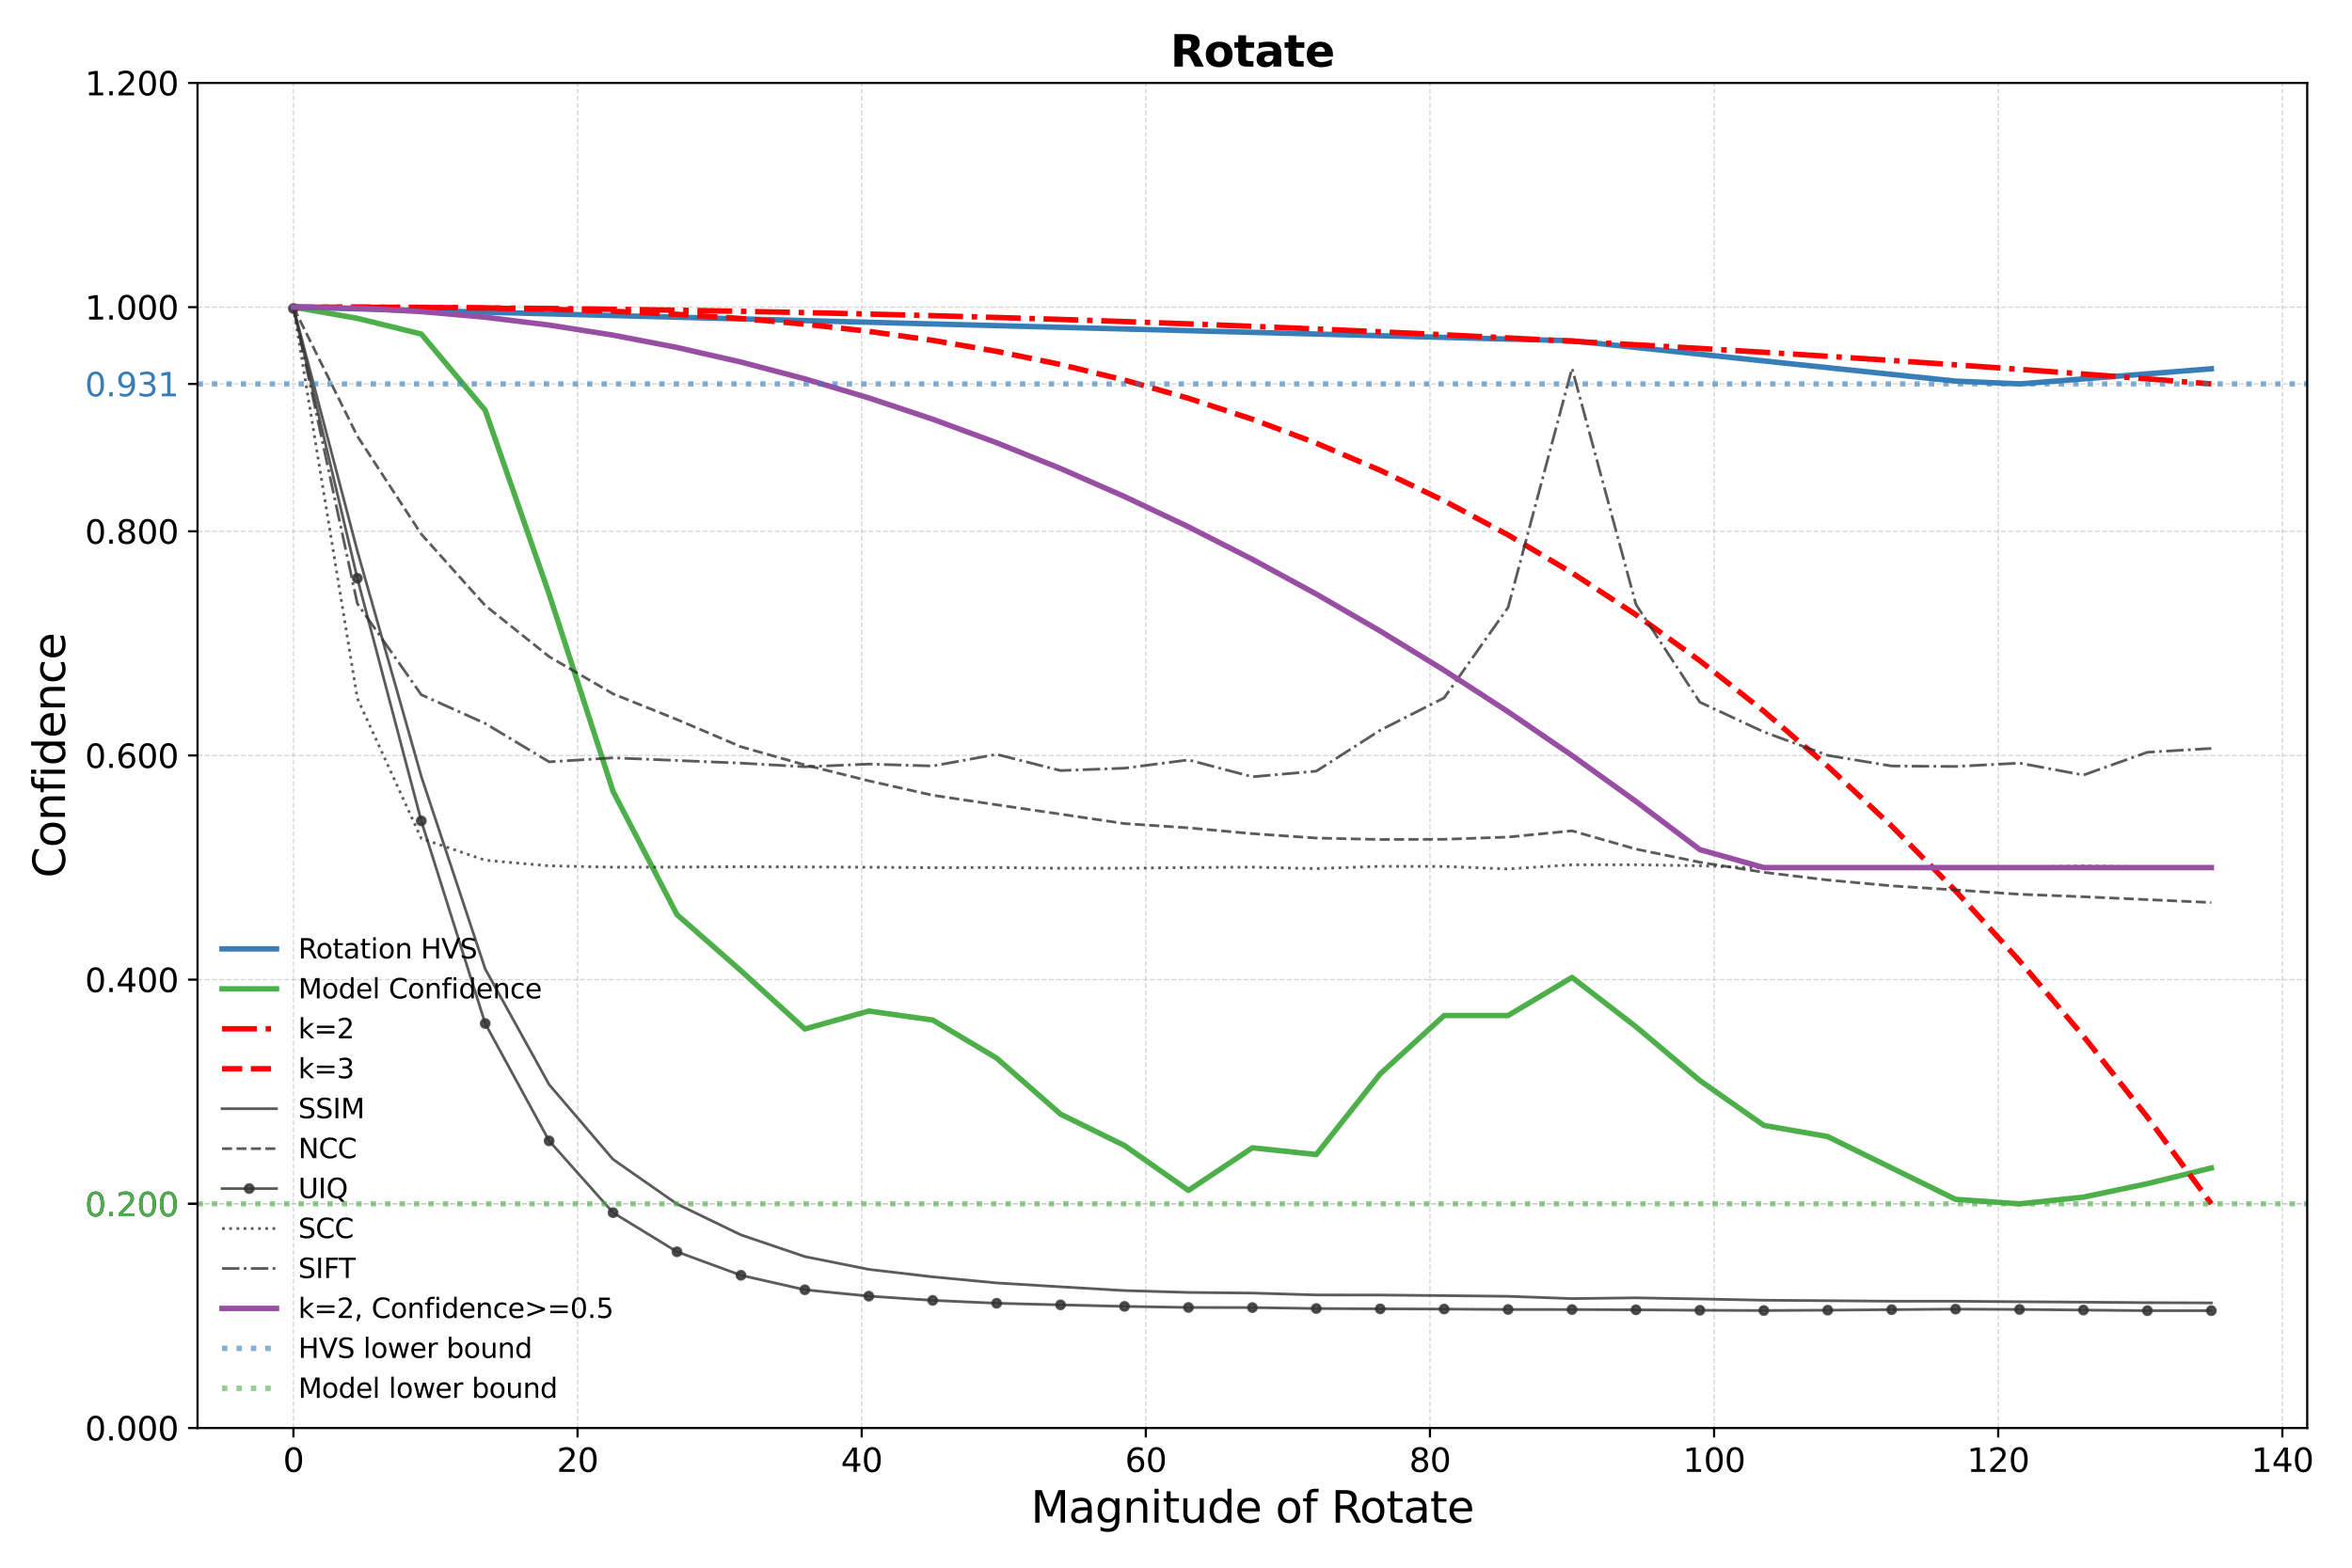 <?xml version="1.0" encoding="utf-8" standalone="no"?>
<!DOCTYPE svg PUBLIC "-//W3C//DTD SVG 1.1//EN"
  "http://www.w3.org/Graphics/SVG/1.1/DTD/svg11.dtd">
<svg height="576pt" version="1.1" viewBox="0 0 864 576" width="864pt" xmlns="http://www.w3.org/2000/svg" xmlns:xlink="http://www.w3.org/1999/xlink">
 <defs>
  <style type="text/css">*{stroke-linecap:butt;stroke-linejoin:round;}</style>
 </defs>
 <g id="figure_1">
  <g id="patch_1">
   <path d="M 0 576 
L 864 576 
L 864 0 
L 0 0 
z
" style="fill:#ffffff;"/>
  </g>
  <g id="axes_1">
   <g id="patch_2">
    <path d="M 72.56 524.68 
L 847.546 524.68 
L 847.546 30.48 
L 72.56 30.48 
z
" style="fill:#ffffff;"/>
   </g>
   <g id="matplotlib.axis_1">
    <g id="xtick_1">
     <g id="line2d_1">
      <path clip-path="url(#p340727a9ed)" d="M 107.787 524.68 
L 107.787 30.48 
" style="fill:none;stroke:#b0b0b0;stroke-dasharray:1.85,0.8;stroke-dashoffset:0;stroke-opacity:0.5;stroke-width:0.5;"/>
     </g>
     <g id="line2d_2">
      <defs>
       <path d="M 0 0 
L 0 3.5 
" id="mfec227e5ad" style="stroke:#000000;stroke-width:0.8;"/>
      </defs>
      <g>
       <use style="stroke:#000000;stroke-width:0.8;" x="107.787" xlink:href="#mfec227e5ad" y="524.68"/>
      </g>
     </g>
     <g id="text_1">
      <!-- 0 -->
      <g transform="translate(103.969 540.798)scale(0.12 -0.12)">
       <defs>
        <path d="M 2034 4250 
Q 1547 4250 1301 3770 
Q 1056 3291 1056 2328 
Q 1056 1369 1301 889 
Q 1547 409 2034 409 
Q 2525 409 2770 889 
Q 3016 1369 3016 2328 
Q 3016 3291 2770 3770 
Q 2525 4250 2034 4250 
z
M 2034 4750 
Q 2819 4750 3233 4129 
Q 3647 3509 3647 2328 
Q 3647 1150 3233 529 
Q 2819 -91 2034 -91 
Q 1250 -91 836 529 
Q 422 1150 422 2328 
Q 422 3509 836 4129 
Q 1250 4750 2034 4750 
z
" id="DejaVuSans-30" transform="scale(0.016)"/>
       </defs>
       <use xlink:href="#DejaVuSans-30"/>
      </g>
     </g>
    </g>
    <g id="xtick_2">
     <g id="line2d_3">
      <path clip-path="url(#p340727a9ed)" d="M 212.162 524.68 
L 212.162 30.48 
" style="fill:none;stroke:#b0b0b0;stroke-dasharray:1.85,0.8;stroke-dashoffset:0;stroke-opacity:0.5;stroke-width:0.5;"/>
     </g>
     <g id="line2d_4">
      <g>
       <use style="stroke:#000000;stroke-width:0.8;" x="212.162" xlink:href="#mfec227e5ad" y="524.68"/>
      </g>
     </g>
     <g id="text_2">
      <!-- 20 -->
      <g transform="translate(204.527 540.798)scale(0.12 -0.12)">
       <defs>
        <path d="M 1228 531 
L 3431 531 
L 3431 0 
L 469 0 
L 469 531 
Q 828 903 1448 1529 
Q 2069 2156 2228 2338 
Q 2531 2678 2651 2914 
Q 2772 3150 2772 3378 
Q 2772 3750 2511 3984 
Q 2250 4219 1831 4219 
Q 1534 4219 1204 4116 
Q 875 4013 500 3803 
L 500 4441 
Q 881 4594 1212 4672 
Q 1544 4750 1819 4750 
Q 2544 4750 2975 4387 
Q 3406 4025 3406 3419 
Q 3406 3131 3298 2873 
Q 3191 2616 2906 2266 
Q 2828 2175 2409 1742 
Q 1991 1309 1228 531 
z
" id="DejaVuSans-32" transform="scale(0.016)"/>
       </defs>
       <use xlink:href="#DejaVuSans-32"/>
       <use x="63.623" xlink:href="#DejaVuSans-30"/>
      </g>
     </g>
    </g>
    <g id="xtick_3">
     <g id="line2d_5">
      <path clip-path="url(#p340727a9ed)" d="M 316.537 524.68 
L 316.537 30.48 
" style="fill:none;stroke:#b0b0b0;stroke-dasharray:1.85,0.8;stroke-dashoffset:0;stroke-opacity:0.5;stroke-width:0.5;"/>
     </g>
     <g id="line2d_6">
      <g>
       <use style="stroke:#000000;stroke-width:0.8;" x="316.537" xlink:href="#mfec227e5ad" y="524.68"/>
      </g>
     </g>
     <g id="text_3">
      <!-- 40 -->
      <g transform="translate(308.902 540.798)scale(0.12 -0.12)">
       <defs>
        <path d="M 2419 4116 
L 825 1625 
L 2419 1625 
L 2419 4116 
z
M 2253 4666 
L 3047 4666 
L 3047 1625 
L 3713 1625 
L 3713 1100 
L 3047 1100 
L 3047 0 
L 2419 0 
L 2419 1100 
L 313 1100 
L 313 1709 
L 2253 4666 
z
" id="DejaVuSans-34" transform="scale(0.016)"/>
       </defs>
       <use xlink:href="#DejaVuSans-34"/>
       <use x="63.623" xlink:href="#DejaVuSans-30"/>
      </g>
     </g>
    </g>
    <g id="xtick_4">
     <g id="line2d_7">
      <path clip-path="url(#p340727a9ed)" d="M 420.912 524.68 
L 420.912 30.48 
" style="fill:none;stroke:#b0b0b0;stroke-dasharray:1.85,0.8;stroke-dashoffset:0;stroke-opacity:0.5;stroke-width:0.5;"/>
     </g>
     <g id="line2d_8">
      <g>
       <use style="stroke:#000000;stroke-width:0.8;" x="420.912" xlink:href="#mfec227e5ad" y="524.68"/>
      </g>
     </g>
     <g id="text_4">
      <!-- 60 -->
      <g transform="translate(413.277 540.798)scale(0.12 -0.12)">
       <defs>
        <path d="M 2113 2584 
Q 1688 2584 1439 2293 
Q 1191 2003 1191 1497 
Q 1191 994 1439 701 
Q 1688 409 2113 409 
Q 2538 409 2786 701 
Q 3034 994 3034 1497 
Q 3034 2003 2786 2293 
Q 2538 2584 2113 2584 
z
M 3366 4563 
L 3366 3988 
Q 3128 4100 2886 4159 
Q 2644 4219 2406 4219 
Q 1781 4219 1451 3797 
Q 1122 3375 1075 2522 
Q 1259 2794 1537 2939 
Q 1816 3084 2150 3084 
Q 2853 3084 3261 2657 
Q 3669 2231 3669 1497 
Q 3669 778 3244 343 
Q 2819 -91 2113 -91 
Q 1303 -91 875 529 
Q 447 1150 447 2328 
Q 447 3434 972 4092 
Q 1497 4750 2381 4750 
Q 2619 4750 2861 4703 
Q 3103 4656 3366 4563 
z
" id="DejaVuSans-36" transform="scale(0.016)"/>
       </defs>
       <use xlink:href="#DejaVuSans-36"/>
       <use x="63.623" xlink:href="#DejaVuSans-30"/>
      </g>
     </g>
    </g>
    <g id="xtick_5">
     <g id="line2d_9">
      <path clip-path="url(#p340727a9ed)" d="M 525.287 524.68 
L 525.287 30.48 
" style="fill:none;stroke:#b0b0b0;stroke-dasharray:1.85,0.8;stroke-dashoffset:0;stroke-opacity:0.5;stroke-width:0.5;"/>
     </g>
     <g id="line2d_10">
      <g>
       <use style="stroke:#000000;stroke-width:0.8;" x="525.287" xlink:href="#mfec227e5ad" y="524.68"/>
      </g>
     </g>
     <g id="text_5">
      <!-- 80 -->
      <g transform="translate(517.652 540.798)scale(0.12 -0.12)">
       <defs>
        <path d="M 2034 2216 
Q 1584 2216 1326 1975 
Q 1069 1734 1069 1313 
Q 1069 891 1326 650 
Q 1584 409 2034 409 
Q 2484 409 2743 651 
Q 3003 894 3003 1313 
Q 3003 1734 2745 1975 
Q 2488 2216 2034 2216 
z
M 1403 2484 
Q 997 2584 770 2862 
Q 544 3141 544 3541 
Q 544 4100 942 4425 
Q 1341 4750 2034 4750 
Q 2731 4750 3128 4425 
Q 3525 4100 3525 3541 
Q 3525 3141 3298 2862 
Q 3072 2584 2669 2484 
Q 3125 2378 3379 2068 
Q 3634 1759 3634 1313 
Q 3634 634 3220 271 
Q 2806 -91 2034 -91 
Q 1263 -91 848 271 
Q 434 634 434 1313 
Q 434 1759 690 2068 
Q 947 2378 1403 2484 
z
M 1172 3481 
Q 1172 3119 1398 2916 
Q 1625 2713 2034 2713 
Q 2441 2713 2670 2916 
Q 2900 3119 2900 3481 
Q 2900 3844 2670 4047 
Q 2441 4250 2034 4250 
Q 1625 4250 1398 4047 
Q 1172 3844 1172 3481 
z
" id="DejaVuSans-38" transform="scale(0.016)"/>
       </defs>
       <use xlink:href="#DejaVuSans-38"/>
       <use x="63.623" xlink:href="#DejaVuSans-30"/>
      </g>
     </g>
    </g>
    <g id="xtick_6">
     <g id="line2d_11">
      <path clip-path="url(#p340727a9ed)" d="M 629.663 524.68 
L 629.663 30.48 
" style="fill:none;stroke:#b0b0b0;stroke-dasharray:1.85,0.8;stroke-dashoffset:0;stroke-opacity:0.5;stroke-width:0.5;"/>
     </g>
     <g id="line2d_12">
      <g>
       <use style="stroke:#000000;stroke-width:0.8;" x="629.663" xlink:href="#mfec227e5ad" y="524.68"/>
      </g>
     </g>
     <g id="text_6">
      <!-- 100 -->
      <g transform="translate(618.21 540.798)scale(0.12 -0.12)">
       <defs>
        <path d="M 794 531 
L 1825 531 
L 1825 4091 
L 703 3866 
L 703 4441 
L 1819 4666 
L 2450 4666 
L 2450 531 
L 3481 531 
L 3481 0 
L 794 0 
L 794 531 
z
" id="DejaVuSans-31" transform="scale(0.016)"/>
       </defs>
       <use xlink:href="#DejaVuSans-31"/>
       <use x="63.623" xlink:href="#DejaVuSans-30"/>
       <use x="127.246" xlink:href="#DejaVuSans-30"/>
      </g>
     </g>
    </g>
    <g id="xtick_7">
     <g id="line2d_13">
      <path clip-path="url(#p340727a9ed)" d="M 734.038 524.68 
L 734.038 30.48 
" style="fill:none;stroke:#b0b0b0;stroke-dasharray:1.85,0.8;stroke-dashoffset:0;stroke-opacity:0.5;stroke-width:0.5;"/>
     </g>
     <g id="line2d_14">
      <g>
       <use style="stroke:#000000;stroke-width:0.8;" x="734.038" xlink:href="#mfec227e5ad" y="524.68"/>
      </g>
     </g>
     <g id="text_7">
      <!-- 120 -->
      <g transform="translate(722.585 540.798)scale(0.12 -0.12)">
       <use xlink:href="#DejaVuSans-31"/>
       <use x="63.623" xlink:href="#DejaVuSans-32"/>
       <use x="127.246" xlink:href="#DejaVuSans-30"/>
      </g>
     </g>
    </g>
    <g id="xtick_8">
     <g id="line2d_15">
      <path clip-path="url(#p340727a9ed)" d="M 838.413 524.68 
L 838.413 30.48 
" style="fill:none;stroke:#b0b0b0;stroke-dasharray:1.85,0.8;stroke-dashoffset:0;stroke-opacity:0.5;stroke-width:0.5;"/>
     </g>
     <g id="line2d_16">
      <g>
       <use style="stroke:#000000;stroke-width:0.8;" x="838.413" xlink:href="#mfec227e5ad" y="524.68"/>
      </g>
     </g>
     <g id="text_8">
      <!-- 140 -->
      <g transform="translate(826.961 540.798)scale(0.12 -0.12)">
       <use xlink:href="#DejaVuSans-31"/>
       <use x="63.623" xlink:href="#DejaVuSans-34"/>
       <use x="127.246" xlink:href="#DejaVuSans-30"/>
      </g>
     </g>
    </g>
    <g id="text_9">
     <!-- Magnitude of Rotate -->
     <g transform="translate(378.682 559.451)scale(0.16 -0.16)">
      <defs>
       <path d="M 628 4666 
L 1569 4666 
L 2759 1491 
L 3956 4666 
L 4897 4666 
L 4897 0 
L 4281 0 
L 4281 4097 
L 3078 897 
L 2444 897 
L 1241 4097 
L 1241 0 
L 628 0 
L 628 4666 
z
" id="DejaVuSans-4d" transform="scale(0.016)"/>
       <path d="M 2194 1759 
Q 1497 1759 1228 1600 
Q 959 1441 959 1056 
Q 959 750 1161 570 
Q 1363 391 1709 391 
Q 2188 391 2477 730 
Q 2766 1069 2766 1631 
L 2766 1759 
L 2194 1759 
z
M 3341 1997 
L 3341 0 
L 2766 0 
L 2766 531 
Q 2569 213 2275 61 
Q 1981 -91 1556 -91 
Q 1019 -91 701 211 
Q 384 513 384 1019 
Q 384 1609 779 1909 
Q 1175 2209 1959 2209 
L 2766 2209 
L 2766 2266 
Q 2766 2663 2505 2880 
Q 2244 3097 1772 3097 
Q 1472 3097 1187 3025 
Q 903 2953 641 2809 
L 641 3341 
Q 956 3463 1253 3523 
Q 1550 3584 1831 3584 
Q 2591 3584 2966 3190 
Q 3341 2797 3341 1997 
z
" id="DejaVuSans-61" transform="scale(0.016)"/>
       <path d="M 2906 1791 
Q 2906 2416 2648 2759 
Q 2391 3103 1925 3103 
Q 1463 3103 1205 2759 
Q 947 2416 947 1791 
Q 947 1169 1205 825 
Q 1463 481 1925 481 
Q 2391 481 2648 825 
Q 2906 1169 2906 1791 
z
M 3481 434 
Q 3481 -459 3084 -895 
Q 2688 -1331 1869 -1331 
Q 1566 -1331 1297 -1286 
Q 1028 -1241 775 -1147 
L 775 -588 
Q 1028 -725 1275 -790 
Q 1522 -856 1778 -856 
Q 2344 -856 2625 -561 
Q 2906 -266 2906 331 
L 2906 616 
Q 2728 306 2450 153 
Q 2172 0 1784 0 
Q 1141 0 747 490 
Q 353 981 353 1791 
Q 353 2603 747 3093 
Q 1141 3584 1784 3584 
Q 2172 3584 2450 3431 
Q 2728 3278 2906 2969 
L 2906 3500 
L 3481 3500 
L 3481 434 
z
" id="DejaVuSans-67" transform="scale(0.016)"/>
       <path d="M 3513 2113 
L 3513 0 
L 2938 0 
L 2938 2094 
Q 2938 2591 2744 2837 
Q 2550 3084 2163 3084 
Q 1697 3084 1428 2787 
Q 1159 2491 1159 1978 
L 1159 0 
L 581 0 
L 581 3500 
L 1159 3500 
L 1159 2956 
Q 1366 3272 1645 3428 
Q 1925 3584 2291 3584 
Q 2894 3584 3203 3211 
Q 3513 2838 3513 2113 
z
" id="DejaVuSans-6e" transform="scale(0.016)"/>
       <path d="M 603 3500 
L 1178 3500 
L 1178 0 
L 603 0 
L 603 3500 
z
M 603 4863 
L 1178 4863 
L 1178 4134 
L 603 4134 
L 603 4863 
z
" id="DejaVuSans-69" transform="scale(0.016)"/>
       <path d="M 1172 4494 
L 1172 3500 
L 2356 3500 
L 2356 3053 
L 1172 3053 
L 1172 1153 
Q 1172 725 1289 603 
Q 1406 481 1766 481 
L 2356 481 
L 2356 0 
L 1766 0 
Q 1100 0 847 248 
Q 594 497 594 1153 
L 594 3053 
L 172 3053 
L 172 3500 
L 594 3500 
L 594 4494 
L 1172 4494 
z
" id="DejaVuSans-74" transform="scale(0.016)"/>
       <path d="M 544 1381 
L 544 3500 
L 1119 3500 
L 1119 1403 
Q 1119 906 1312 657 
Q 1506 409 1894 409 
Q 2359 409 2629 706 
Q 2900 1003 2900 1516 
L 2900 3500 
L 3475 3500 
L 3475 0 
L 2900 0 
L 2900 538 
Q 2691 219 2414 64 
Q 2138 -91 1772 -91 
Q 1169 -91 856 284 
Q 544 659 544 1381 
z
M 1991 3584 
L 1991 3584 
z
" id="DejaVuSans-75" transform="scale(0.016)"/>
       <path d="M 2906 2969 
L 2906 4863 
L 3481 4863 
L 3481 0 
L 2906 0 
L 2906 525 
Q 2725 213 2448 61 
Q 2172 -91 1784 -91 
Q 1150 -91 751 415 
Q 353 922 353 1747 
Q 353 2572 751 3078 
Q 1150 3584 1784 3584 
Q 2172 3584 2448 3432 
Q 2725 3281 2906 2969 
z
M 947 1747 
Q 947 1113 1208 752 
Q 1469 391 1925 391 
Q 2381 391 2643 752 
Q 2906 1113 2906 1747 
Q 2906 2381 2643 2742 
Q 2381 3103 1925 3103 
Q 1469 3103 1208 2742 
Q 947 2381 947 1747 
z
" id="DejaVuSans-64" transform="scale(0.016)"/>
       <path d="M 3597 1894 
L 3597 1613 
L 953 1613 
Q 991 1019 1311 708 
Q 1631 397 2203 397 
Q 2534 397 2845 478 
Q 3156 559 3463 722 
L 3463 178 
Q 3153 47 2828 -22 
Q 2503 -91 2169 -91 
Q 1331 -91 842 396 
Q 353 884 353 1716 
Q 353 2575 817 3079 
Q 1281 3584 2069 3584 
Q 2775 3584 3186 3129 
Q 3597 2675 3597 1894 
z
M 3022 2063 
Q 3016 2534 2758 2815 
Q 2500 3097 2075 3097 
Q 1594 3097 1305 2825 
Q 1016 2553 972 2059 
L 3022 2063 
z
" id="DejaVuSans-65" transform="scale(0.016)"/>
       <path id="DejaVuSans-20" transform="scale(0.016)"/>
       <path d="M 1959 3097 
Q 1497 3097 1228 2736 
Q 959 2375 959 1747 
Q 959 1119 1226 758 
Q 1494 397 1959 397 
Q 2419 397 2687 759 
Q 2956 1122 2956 1747 
Q 2956 2369 2687 2733 
Q 2419 3097 1959 3097 
z
M 1959 3584 
Q 2709 3584 3137 3096 
Q 3566 2609 3566 1747 
Q 3566 888 3137 398 
Q 2709 -91 1959 -91 
Q 1206 -91 779 398 
Q 353 888 353 1747 
Q 353 2609 779 3096 
Q 1206 3584 1959 3584 
z
" id="DejaVuSans-6f" transform="scale(0.016)"/>
       <path d="M 2375 4863 
L 2375 4384 
L 1825 4384 
Q 1516 4384 1395 4259 
Q 1275 4134 1275 3809 
L 1275 3500 
L 2222 3500 
L 2222 3053 
L 1275 3053 
L 1275 0 
L 697 0 
L 697 3053 
L 147 3053 
L 147 3500 
L 697 3500 
L 697 3744 
Q 697 4328 969 4595 
Q 1241 4863 1831 4863 
L 2375 4863 
z
" id="DejaVuSans-66" transform="scale(0.016)"/>
       <path d="M 2841 2188 
Q 3044 2119 3236 1894 
Q 3428 1669 3622 1275 
L 4263 0 
L 3584 0 
L 2988 1197 
Q 2756 1666 2539 1819 
Q 2322 1972 1947 1972 
L 1259 1972 
L 1259 0 
L 628 0 
L 628 4666 
L 2053 4666 
Q 2853 4666 3247 4331 
Q 3641 3997 3641 3322 
Q 3641 2881 3436 2590 
Q 3231 2300 2841 2188 
z
M 1259 4147 
L 1259 2491 
L 2053 2491 
Q 2509 2491 2742 2702 
Q 2975 2913 2975 3322 
Q 2975 3731 2742 3939 
Q 2509 4147 2053 4147 
L 1259 4147 
z
" id="DejaVuSans-52" transform="scale(0.016)"/>
      </defs>
      <use xlink:href="#DejaVuSans-4d"/>
      <use x="86.279" xlink:href="#DejaVuSans-61"/>
      <use x="147.559" xlink:href="#DejaVuSans-67"/>
      <use x="211.035" xlink:href="#DejaVuSans-6e"/>
      <use x="274.414" xlink:href="#DejaVuSans-69"/>
      <use x="302.197" xlink:href="#DejaVuSans-74"/>
      <use x="341.406" xlink:href="#DejaVuSans-75"/>
      <use x="404.785" xlink:href="#DejaVuSans-64"/>
      <use x="468.262" xlink:href="#DejaVuSans-65"/>
      <use x="529.785" xlink:href="#DejaVuSans-20"/>
      <use x="561.572" xlink:href="#DejaVuSans-6f"/>
      <use x="622.754" xlink:href="#DejaVuSans-66"/>
      <use x="657.959" xlink:href="#DejaVuSans-20"/>
      <use x="689.746" xlink:href="#DejaVuSans-52"/>
      <use x="754.729" xlink:href="#DejaVuSans-6f"/>
      <use x="815.91" xlink:href="#DejaVuSans-74"/>
      <use x="855.119" xlink:href="#DejaVuSans-61"/>
      <use x="916.398" xlink:href="#DejaVuSans-74"/>
      <use x="955.607" xlink:href="#DejaVuSans-65"/>
     </g>
    </g>
   </g>
   <g id="matplotlib.axis_2">
    <g id="ytick_1">
     <g id="line2d_17">
      <path clip-path="url(#p340727a9ed)" d="M 72.56 524.68 
L 847.546 524.68 
" style="fill:none;stroke:#b0b0b0;stroke-dasharray:1.85,0.8;stroke-dashoffset:0;stroke-opacity:0.5;stroke-width:0.5;"/>
     </g>
     <g id="line2d_18">
      <defs>
       <path d="M 0 0 
L -3.5 0 
" id="m3f4939a43a" style="stroke:#000000;stroke-width:0.8;"/>
      </defs>
      <g>
       <use style="stroke:#000000;stroke-width:0.8;" x="72.56" xlink:href="#m3f4939a43a" y="524.68"/>
      </g>
     </g>
     <g id="text_10">
      <!-- 0.000 -->
      <g transform="translate(31.206 529.239)scale(0.12 -0.12)">
       <defs>
        <path d="M 684 794 
L 1344 794 
L 1344 0 
L 684 0 
L 684 794 
z
" id="DejaVuSans-2e" transform="scale(0.016)"/>
       </defs>
       <use xlink:href="#DejaVuSans-30"/>
       <use x="63.623" xlink:href="#DejaVuSans-2e"/>
       <use x="95.41" xlink:href="#DejaVuSans-30"/>
       <use x="159.033" xlink:href="#DejaVuSans-30"/>
       <use x="222.656" xlink:href="#DejaVuSans-30"/>
      </g>
     </g>
    </g>
    <g id="ytick_2">
     <g id="line2d_19">
      <path clip-path="url(#p340727a9ed)" d="M 72.56 442.313 
L 847.546 442.313 
" style="fill:none;stroke:#b0b0b0;stroke-dasharray:1.85,0.8;stroke-dashoffset:0;stroke-opacity:0.5;stroke-width:0.5;"/>
     </g>
     <g id="line2d_20">
      <g>
       <use style="stroke:#000000;stroke-width:0.8;" x="72.56" xlink:href="#m3f4939a43a" y="442.313"/>
      </g>
     </g>
     <g id="text_11">
      <!-- 0.200 -->
      <g transform="translate(31.206 446.872)scale(0.12 -0.12)">
       <use xlink:href="#DejaVuSans-30"/>
       <use x="63.623" xlink:href="#DejaVuSans-2e"/>
       <use x="95.41" xlink:href="#DejaVuSans-32"/>
       <use x="159.033" xlink:href="#DejaVuSans-30"/>
       <use x="222.656" xlink:href="#DejaVuSans-30"/>
      </g>
     </g>
    </g>
    <g id="ytick_3">
     <g id="line2d_21">
      <path clip-path="url(#p340727a9ed)" d="M 72.56 359.947 
L 847.546 359.947 
" style="fill:none;stroke:#b0b0b0;stroke-dasharray:1.85,0.8;stroke-dashoffset:0;stroke-opacity:0.5;stroke-width:0.5;"/>
     </g>
     <g id="line2d_22">
      <g>
       <use style="stroke:#000000;stroke-width:0.8;" x="72.56" xlink:href="#m3f4939a43a" y="359.947"/>
      </g>
     </g>
     <g id="text_12">
      <!-- 0.400 -->
      <g transform="translate(31.206 364.506)scale(0.12 -0.12)">
       <use xlink:href="#DejaVuSans-30"/>
       <use x="63.623" xlink:href="#DejaVuSans-2e"/>
       <use x="95.41" xlink:href="#DejaVuSans-34"/>
       <use x="159.033" xlink:href="#DejaVuSans-30"/>
       <use x="222.656" xlink:href="#DejaVuSans-30"/>
      </g>
     </g>
    </g>
    <g id="ytick_4">
     <g id="line2d_23">
      <path clip-path="url(#p340727a9ed)" d="M 72.56 277.58 
L 847.546 277.58 
" style="fill:none;stroke:#b0b0b0;stroke-dasharray:1.85,0.8;stroke-dashoffset:0;stroke-opacity:0.5;stroke-width:0.5;"/>
     </g>
     <g id="line2d_24">
      <g>
       <use style="stroke:#000000;stroke-width:0.8;" x="72.56" xlink:href="#m3f4939a43a" y="277.58"/>
      </g>
     </g>
     <g id="text_13">
      <!-- 0.600 -->
      <g transform="translate(31.206 282.139)scale(0.12 -0.12)">
       <use xlink:href="#DejaVuSans-30"/>
       <use x="63.623" xlink:href="#DejaVuSans-2e"/>
       <use x="95.41" xlink:href="#DejaVuSans-36"/>
       <use x="159.033" xlink:href="#DejaVuSans-30"/>
       <use x="222.656" xlink:href="#DejaVuSans-30"/>
      </g>
     </g>
    </g>
    <g id="ytick_5">
     <g id="line2d_25">
      <path clip-path="url(#p340727a9ed)" d="M 72.56 195.213 
L 847.546 195.213 
" style="fill:none;stroke:#b0b0b0;stroke-dasharray:1.85,0.8;stroke-dashoffset:0;stroke-opacity:0.5;stroke-width:0.5;"/>
     </g>
     <g id="line2d_26">
      <g>
       <use style="stroke:#000000;stroke-width:0.8;" x="72.56" xlink:href="#m3f4939a43a" y="195.213"/>
      </g>
     </g>
     <g id="text_14">
      <!-- 0.800 -->
      <g transform="translate(31.206 199.772)scale(0.12 -0.12)">
       <use xlink:href="#DejaVuSans-30"/>
       <use x="63.623" xlink:href="#DejaVuSans-2e"/>
       <use x="95.41" xlink:href="#DejaVuSans-38"/>
       <use x="159.033" xlink:href="#DejaVuSans-30"/>
       <use x="222.656" xlink:href="#DejaVuSans-30"/>
      </g>
     </g>
    </g>
    <g id="ytick_6">
     <g id="line2d_27">
      <path clip-path="url(#p340727a9ed)" d="M 72.56 112.847 
L 847.546 112.847 
" style="fill:none;stroke:#b0b0b0;stroke-dasharray:1.85,0.8;stroke-dashoffset:0;stroke-opacity:0.5;stroke-width:0.5;"/>
     </g>
     <g id="line2d_28">
      <g>
       <use style="stroke:#000000;stroke-width:0.8;" x="72.56" xlink:href="#m3f4939a43a" y="112.847"/>
      </g>
     </g>
     <g id="text_15">
      <!-- 1.000 -->
      <g transform="translate(31.206 117.406)scale(0.12 -0.12)">
       <use xlink:href="#DejaVuSans-31"/>
       <use x="63.623" xlink:href="#DejaVuSans-2e"/>
       <use x="95.41" xlink:href="#DejaVuSans-30"/>
       <use x="159.033" xlink:href="#DejaVuSans-30"/>
       <use x="222.656" xlink:href="#DejaVuSans-30"/>
      </g>
     </g>
    </g>
    <g id="ytick_7">
     <g id="line2d_29">
      <path clip-path="url(#p340727a9ed)" d="M 72.56 30.48 
L 847.546 30.48 
" style="fill:none;stroke:#b0b0b0;stroke-dasharray:1.85,0.8;stroke-dashoffset:0;stroke-opacity:0.5;stroke-width:0.5;"/>
     </g>
     <g id="line2d_30">
      <g>
       <use style="stroke:#000000;stroke-width:0.8;" x="72.56" xlink:href="#m3f4939a43a" y="30.48"/>
      </g>
     </g>
     <g id="text_16">
      <!-- 1.200 -->
      <g transform="translate(31.206 35.039)scale(0.12 -0.12)">
       <use xlink:href="#DejaVuSans-31"/>
       <use x="63.623" xlink:href="#DejaVuSans-2e"/>
       <use x="95.41" xlink:href="#DejaVuSans-32"/>
       <use x="159.033" xlink:href="#DejaVuSans-30"/>
       <use x="222.656" xlink:href="#DejaVuSans-30"/>
      </g>
     </g>
    </g>
    <g id="ytick_8">
     <g id="line2d_31">
      <path clip-path="url(#p340727a9ed)" d="M 72.56 141.057 
L 847.546 141.057 
" style="fill:none;stroke:#b0b0b0;stroke-dasharray:1.85,0.8;stroke-dashoffset:0;stroke-opacity:0.5;stroke-width:0.5;"/>
     </g>
     <g id="line2d_32">
      <g>
       <use style="stroke:#000000;stroke-width:0.8;" x="72.56" xlink:href="#m3f4939a43a" y="141.057"/>
      </g>
     </g>
     <g id="text_17">
      <!-- 0.931 -->
      <g style="fill:#377eb8;" transform="translate(31.206 145.616)scale(0.12 -0.12)">
       <defs>
        <path d="M 703 97 
L 703 672 
Q 941 559 1184 500 
Q 1428 441 1663 441 
Q 2288 441 2617 861 
Q 2947 1281 2994 2138 
Q 2813 1869 2534 1725 
Q 2256 1581 1919 1581 
Q 1219 1581 811 2004 
Q 403 2428 403 3163 
Q 403 3881 828 4315 
Q 1253 4750 1959 4750 
Q 2769 4750 3195 4129 
Q 3622 3509 3622 2328 
Q 3622 1225 3098 567 
Q 2575 -91 1691 -91 
Q 1453 -91 1209 -44 
Q 966 3 703 97 
z
M 1959 2075 
Q 2384 2075 2632 2365 
Q 2881 2656 2881 3163 
Q 2881 3666 2632 3958 
Q 2384 4250 1959 4250 
Q 1534 4250 1286 3958 
Q 1038 3666 1038 3163 
Q 1038 2656 1286 2365 
Q 1534 2075 1959 2075 
z
" id="DejaVuSans-39" transform="scale(0.016)"/>
        <path d="M 2597 2516 
Q 3050 2419 3304 2112 
Q 3559 1806 3559 1356 
Q 3559 666 3084 287 
Q 2609 -91 1734 -91 
Q 1441 -91 1130 -33 
Q 819 25 488 141 
L 488 750 
Q 750 597 1062 519 
Q 1375 441 1716 441 
Q 2309 441 2620 675 
Q 2931 909 2931 1356 
Q 2931 1769 2642 2001 
Q 2353 2234 1838 2234 
L 1294 2234 
L 1294 2753 
L 1863 2753 
Q 2328 2753 2575 2939 
Q 2822 3125 2822 3475 
Q 2822 3834 2567 4026 
Q 2313 4219 1838 4219 
Q 1578 4219 1281 4162 
Q 984 4106 628 3988 
L 628 4550 
Q 988 4650 1302 4700 
Q 1616 4750 1894 4750 
Q 2613 4750 3031 4423 
Q 3450 4097 3450 3541 
Q 3450 3153 3228 2886 
Q 3006 2619 2597 2516 
z
" id="DejaVuSans-33" transform="scale(0.016)"/>
       </defs>
       <use xlink:href="#DejaVuSans-30"/>
       <use x="63.623" xlink:href="#DejaVuSans-2e"/>
       <use x="95.41" xlink:href="#DejaVuSans-39"/>
       <use x="159.033" xlink:href="#DejaVuSans-33"/>
       <use x="222.656" xlink:href="#DejaVuSans-31"/>
      </g>
     </g>
    </g>
    <g id="ytick_9">
     <g id="line2d_33">
      <path clip-path="url(#p340727a9ed)" d="M 72.56 442.313 
L 847.546 442.313 
" style="fill:none;stroke:#b0b0b0;stroke-dasharray:1.85,0.8;stroke-dashoffset:0;stroke-opacity:0.5;stroke-width:0.5;"/>
     </g>
     <g id="line2d_34">
      <g>
       <use style="stroke:#000000;stroke-width:0.8;" x="72.56" xlink:href="#m3f4939a43a" y="442.313"/>
      </g>
     </g>
     <g id="text_18">
      <!-- 0.200 -->
      <g style="fill:#4daf4a;" transform="translate(31.206 446.872)scale(0.12 -0.12)">
       <use xlink:href="#DejaVuSans-30"/>
       <use x="63.623" xlink:href="#DejaVuSans-2e"/>
       <use x="95.41" xlink:href="#DejaVuSans-32"/>
       <use x="159.033" xlink:href="#DejaVuSans-30"/>
       <use x="222.656" xlink:href="#DejaVuSans-30"/>
      </g>
     </g>
    </g>
    <g id="text_19">
     <!-- Confidence -->
     <g transform="translate(23.879 322.562)rotate(-90)scale(0.16 -0.16)">
      <defs>
       <path d="M 4122 4306 
L 4122 3641 
Q 3803 3938 3442 4084 
Q 3081 4231 2675 4231 
Q 1875 4231 1450 3742 
Q 1025 3253 1025 2328 
Q 1025 1406 1450 917 
Q 1875 428 2675 428 
Q 3081 428 3442 575 
Q 3803 722 4122 1019 
L 4122 359 
Q 3791 134 3420 21 
Q 3050 -91 2638 -91 
Q 1578 -91 968 557 
Q 359 1206 359 2328 
Q 359 3453 968 4101 
Q 1578 4750 2638 4750 
Q 3056 4750 3426 4639 
Q 3797 4528 4122 4306 
z
" id="DejaVuSans-43" transform="scale(0.016)"/>
       <path d="M 3122 3366 
L 3122 2828 
Q 2878 2963 2633 3030 
Q 2388 3097 2138 3097 
Q 1578 3097 1268 2742 
Q 959 2388 959 1747 
Q 959 1106 1268 751 
Q 1578 397 2138 397 
Q 2388 397 2633 464 
Q 2878 531 3122 666 
L 3122 134 
Q 2881 22 2623 -34 
Q 2366 -91 2075 -91 
Q 1284 -91 818 406 
Q 353 903 353 1747 
Q 353 2603 823 3093 
Q 1294 3584 2113 3584 
Q 2378 3584 2631 3529 
Q 2884 3475 3122 3366 
z
" id="DejaVuSans-63" transform="scale(0.016)"/>
      </defs>
      <use xlink:href="#DejaVuSans-43"/>
      <use x="69.824" xlink:href="#DejaVuSans-6f"/>
      <use x="131.006" xlink:href="#DejaVuSans-6e"/>
      <use x="194.385" xlink:href="#DejaVuSans-66"/>
      <use x="229.59" xlink:href="#DejaVuSans-69"/>
      <use x="257.373" xlink:href="#DejaVuSans-64"/>
      <use x="320.85" xlink:href="#DejaVuSans-65"/>
      <use x="382.373" xlink:href="#DejaVuSans-6e"/>
      <use x="445.752" xlink:href="#DejaVuSans-63"/>
      <use x="500.732" xlink:href="#DejaVuSans-65"/>
     </g>
    </g>
   </g>
   <g id="line2d_35">
    <path clip-path="url(#p340727a9ed)" d="M 107.787 112.847 
L 131.271 113.464 
L 154.755 114.082 
L 178.24 114.7 
L 201.724 115.318 
L 225.209 115.935 
L 248.693 116.553 
L 272.178 117.171 
L 295.662 117.789 
L 319.146 118.406 
L 342.631 119.024 
L 366.115 119.642 
L 389.6 120.26 
L 413.084 120.877 
L 436.569 121.495 
L 460.053 122.113 
L 483.537 122.731 
L 507.022 123.348 
L 530.506 123.966 
L 553.991 124.584 
L 577.475 125.202 
L 600.959 127.673 
L 624.444 130.144 
L 647.928 132.615 
L 671.413 135.086 
L 694.897 137.557 
L 718.382 140.028 
L 741.866 141.057 
L 765.35 139.204 
L 788.835 137.351 
L 812.319 135.498 
" style="fill:none;stroke:#377eb8;stroke-linecap:square;stroke-width:2;"/>
   </g>
   <g id="line2d_36">
    <path clip-path="url(#p340727a9ed)" d="M 107.787 112.847 
L 131.271 116.965 
L 154.755 122.731 
L 178.24 150.735 
L 201.724 218.276 
L 225.209 290.759 
L 248.693 336.06 
L 272.178 356.652 
L 295.662 378.067 
L 319.146 371.478 
L 342.631 374.773 
L 366.115 388.775 
L 389.6 409.367 
L 413.084 420.898 
L 436.569 437.371 
L 460.053 421.722 
L 483.537 424.193 
L 507.022 394.541 
L 530.506 373.125 
L 553.991 373.125 
L 577.475 359.123 
L 600.959 377.244 
L 624.444 397.012 
L 647.928 413.485 
L 671.413 417.603 
L 694.897 429.135 
L 718.382 440.666 
L 741.866 442.313 
L 765.35 439.842 
L 788.835 434.9 
L 812.319 429.135 
" style="fill:none;stroke:#4daf4a;stroke-linecap:square;stroke-width:2;"/>
   </g>
   <g id="line2d_37">
    <path clip-path="url(#p340727a9ed)" d="M 107.787 112.847 
L 131.271 112.878 
L 154.755 112.972 
L 178.24 113.129 
L 201.724 113.348 
L 225.209 113.63 
L 248.693 113.975 
L 272.178 114.383 
L 295.662 114.853 
L 319.146 115.386 
L 342.631 115.981 
L 366.115 116.639 
L 389.6 117.36 
L 413.084 118.144 
L 436.569 118.99 
L 460.053 119.899 
L 483.537 120.871 
L 507.022 121.905 
L 530.506 123.002 
L 553.991 124.162 
L 577.475 125.385 
L 600.959 126.67 
L 624.444 128.018 
L 647.928 129.428 
L 671.413 130.901 
L 694.897 132.437 
L 718.382 134.036 
L 741.866 135.697 
L 765.35 137.421 
L 788.835 139.208 
L 812.319 141.057 
" style="fill:none;stroke:#ff0000;stroke-dasharray:12.8,3.2,2,3.2;stroke-dashoffset:0;stroke-width:2;"/>
   </g>
   <g id="line2d_38">
    <path clip-path="url(#p340727a9ed)" d="M 107.787 112.847 
L 131.271 112.859 
L 154.755 112.944 
L 178.24 113.176 
L 201.724 113.628 
L 225.209 114.372 
L 248.693 115.482 
L 272.178 117.032 
L 295.662 119.094 
L 319.146 121.742 
L 342.631 125.049 
L 366.115 129.088 
L 389.6 133.933 
L 413.084 139.655 
L 436.569 146.33 
L 460.053 154.03 
L 483.537 162.828 
L 507.022 172.797 
L 530.506 184.011 
L 553.991 196.543 
L 577.475 210.466 
L 600.959 225.854 
L 624.444 242.779 
L 647.928 261.314 
L 671.413 281.534 
L 694.897 303.51 
L 718.382 327.317 
L 741.866 353.028 
L 765.35 380.715 
L 788.835 410.453 
L 812.319 442.313 
" style="fill:none;stroke:#ff0000;stroke-dasharray:7.4,3.2;stroke-dashoffset:0;stroke-width:2;"/>
   </g>
   <g id="line2d_39">
    <path clip-path="url(#p340727a9ed)" d="M 107.787 112.847 
L 131.271 202.468 
L 154.755 285.25 
L 178.24 356.018 
L 201.724 398.498 
L 225.209 425.987 
L 248.693 442.382 
L 272.178 453.723 
L 295.662 461.701 
L 319.146 466.402 
L 342.631 469.142 
L 366.115 471.375 
L 389.6 472.804 
L 413.084 474.179 
L 436.569 474.871 
L 460.053 475.1 
L 483.537 475.79 
L 507.022 475.821 
L 530.506 476.039 
L 553.991 476.285 
L 577.475 477.133 
L 600.959 476.849 
L 624.444 477.262 
L 647.928 477.727 
L 671.413 477.906 
L 694.897 478.092 
L 718.382 478.099 
L 741.866 478.288 
L 765.35 478.436 
L 788.835 478.63 
L 812.319 478.714 
" style="fill:none;stroke:#333333;stroke-linecap:square;stroke-opacity:0.8;"/>
   </g>
   <g id="line2d_40">
    <path clip-path="url(#p340727a9ed)" d="M 107.787 112.848 
L 131.271 160.238 
L 154.755 196.252 
L 178.24 222.477 
L 201.724 241.26 
L 225.209 254.936 
L 248.693 264.37 
L 272.178 274.369 
L 295.662 281.046 
L 319.146 286.885 
L 342.631 292.2 
L 366.115 295.688 
L 389.6 299.133 
L 413.084 302.601 
L 436.569 304.168 
L 460.053 306.302 
L 483.537 307.913 
L 507.022 308.445 
L 530.506 308.372 
L 553.991 307.552 
L 577.475 305.264 
L 600.959 311.975 
L 624.444 316.815 
L 647.928 320.504 
L 671.413 323.336 
L 694.897 325.479 
L 718.382 326.985 
L 741.866 328.572 
L 765.35 329.483 
L 788.835 330.536 
L 812.319 331.606 
" style="fill:none;stroke:#333333;stroke-dasharray:3.7,1.6;stroke-dashoffset:0;stroke-opacity:0.8;"/>
   </g>
   <g id="line2d_41">
    <path clip-path="url(#p340727a9ed)" d="M 107.787 113.362 
L 131.271 212.463 
L 154.755 301.615 
L 178.24 376.054 
L 201.724 419.179 
L 225.209 445.558 
L 248.693 459.93 
L 272.178 468.564 
L 295.662 473.888 
L 319.146 476.231 
L 342.631 477.781 
L 366.115 478.842 
L 389.6 479.435 
L 413.084 479.993 
L 436.569 480.389 
L 460.053 480.428 
L 483.537 480.774 
L 507.022 480.897 
L 530.506 480.977 
L 553.991 481.138 
L 577.475 481.152 
L 600.959 481.248 
L 624.444 481.419 
L 647.928 481.514 
L 671.413 481.39 
L 694.897 481.194 
L 718.382 481.001 
L 741.866 481.12 
L 765.35 481.345 
L 788.835 481.567 
L 812.319 481.563 
" style="fill:none;stroke:#333333;stroke-linecap:square;stroke-opacity:0.8;"/>
    <defs>
     <path d="M 0 1.5 
C 0.398 1.5 0.779 1.342 1.061 1.061 
C 1.342 0.779 1.5 0.398 1.5 0 
C 1.5 -0.398 1.342 -0.779 1.061 -1.061 
C 0.779 -1.342 0.398 -1.5 0 -1.5 
C -0.398 -1.5 -0.779 -1.342 -1.061 -1.061 
C -1.342 -0.779 -1.5 -0.398 -1.5 0 
C -1.5 0.398 -1.342 0.779 -1.061 1.061 
C -0.779 1.342 -0.398 1.5 0 1.5 
z
" id="mf50b76166d" style="stroke:#333333;stroke-opacity:0.8;"/>
    </defs>
    <g clip-path="url(#p340727a9ed)">
     <use style="fill:#333333;fill-opacity:0.8;stroke:#333333;stroke-opacity:0.8;" x="107.787" xlink:href="#mf50b76166d" y="113.362"/>
     <use style="fill:#333333;fill-opacity:0.8;stroke:#333333;stroke-opacity:0.8;" x="131.271" xlink:href="#mf50b76166d" y="212.463"/>
     <use style="fill:#333333;fill-opacity:0.8;stroke:#333333;stroke-opacity:0.8;" x="154.755" xlink:href="#mf50b76166d" y="301.615"/>
     <use style="fill:#333333;fill-opacity:0.8;stroke:#333333;stroke-opacity:0.8;" x="178.24" xlink:href="#mf50b76166d" y="376.054"/>
     <use style="fill:#333333;fill-opacity:0.8;stroke:#333333;stroke-opacity:0.8;" x="201.724" xlink:href="#mf50b76166d" y="419.179"/>
     <use style="fill:#333333;fill-opacity:0.8;stroke:#333333;stroke-opacity:0.8;" x="225.209" xlink:href="#mf50b76166d" y="445.558"/>
     <use style="fill:#333333;fill-opacity:0.8;stroke:#333333;stroke-opacity:0.8;" x="248.693" xlink:href="#mf50b76166d" y="459.93"/>
     <use style="fill:#333333;fill-opacity:0.8;stroke:#333333;stroke-opacity:0.8;" x="272.178" xlink:href="#mf50b76166d" y="468.564"/>
     <use style="fill:#333333;fill-opacity:0.8;stroke:#333333;stroke-opacity:0.8;" x="295.662" xlink:href="#mf50b76166d" y="473.888"/>
     <use style="fill:#333333;fill-opacity:0.8;stroke:#333333;stroke-opacity:0.8;" x="319.146" xlink:href="#mf50b76166d" y="476.231"/>
     <use style="fill:#333333;fill-opacity:0.8;stroke:#333333;stroke-opacity:0.8;" x="342.631" xlink:href="#mf50b76166d" y="477.781"/>
     <use style="fill:#333333;fill-opacity:0.8;stroke:#333333;stroke-opacity:0.8;" x="366.115" xlink:href="#mf50b76166d" y="478.842"/>
     <use style="fill:#333333;fill-opacity:0.8;stroke:#333333;stroke-opacity:0.8;" x="389.6" xlink:href="#mf50b76166d" y="479.435"/>
     <use style="fill:#333333;fill-opacity:0.8;stroke:#333333;stroke-opacity:0.8;" x="413.084" xlink:href="#mf50b76166d" y="479.993"/>
     <use style="fill:#333333;fill-opacity:0.8;stroke:#333333;stroke-opacity:0.8;" x="436.569" xlink:href="#mf50b76166d" y="480.389"/>
     <use style="fill:#333333;fill-opacity:0.8;stroke:#333333;stroke-opacity:0.8;" x="460.053" xlink:href="#mf50b76166d" y="480.428"/>
     <use style="fill:#333333;fill-opacity:0.8;stroke:#333333;stroke-opacity:0.8;" x="483.537" xlink:href="#mf50b76166d" y="480.774"/>
     <use style="fill:#333333;fill-opacity:0.8;stroke:#333333;stroke-opacity:0.8;" x="507.022" xlink:href="#mf50b76166d" y="480.897"/>
     <use style="fill:#333333;fill-opacity:0.8;stroke:#333333;stroke-opacity:0.8;" x="530.506" xlink:href="#mf50b76166d" y="480.977"/>
     <use style="fill:#333333;fill-opacity:0.8;stroke:#333333;stroke-opacity:0.8;" x="553.991" xlink:href="#mf50b76166d" y="481.138"/>
     <use style="fill:#333333;fill-opacity:0.8;stroke:#333333;stroke-opacity:0.8;" x="577.475" xlink:href="#mf50b76166d" y="481.152"/>
     <use style="fill:#333333;fill-opacity:0.8;stroke:#333333;stroke-opacity:0.8;" x="600.959" xlink:href="#mf50b76166d" y="481.248"/>
     <use style="fill:#333333;fill-opacity:0.8;stroke:#333333;stroke-opacity:0.8;" x="624.444" xlink:href="#mf50b76166d" y="481.419"/>
     <use style="fill:#333333;fill-opacity:0.8;stroke:#333333;stroke-opacity:0.8;" x="647.928" xlink:href="#mf50b76166d" y="481.514"/>
     <use style="fill:#333333;fill-opacity:0.8;stroke:#333333;stroke-opacity:0.8;" x="671.413" xlink:href="#mf50b76166d" y="481.39"/>
     <use style="fill:#333333;fill-opacity:0.8;stroke:#333333;stroke-opacity:0.8;" x="694.897" xlink:href="#mf50b76166d" y="481.194"/>
     <use style="fill:#333333;fill-opacity:0.8;stroke:#333333;stroke-opacity:0.8;" x="718.382" xlink:href="#mf50b76166d" y="481.001"/>
     <use style="fill:#333333;fill-opacity:0.8;stroke:#333333;stroke-opacity:0.8;" x="741.866" xlink:href="#mf50b76166d" y="481.12"/>
     <use style="fill:#333333;fill-opacity:0.8;stroke:#333333;stroke-opacity:0.8;" x="765.35" xlink:href="#mf50b76166d" y="481.345"/>
     <use style="fill:#333333;fill-opacity:0.8;stroke:#333333;stroke-opacity:0.8;" x="788.835" xlink:href="#mf50b76166d" y="481.567"/>
     <use style="fill:#333333;fill-opacity:0.8;stroke:#333333;stroke-opacity:0.8;" x="812.319" xlink:href="#mf50b76166d" y="481.563"/>
    </g>
   </g>
   <g id="line2d_42">
    <path clip-path="url(#p340727a9ed)" d="M 107.787 112.88 
L 131.271 256.584 
L 154.755 308.07 
L 178.24 316.07 
L 201.724 318.125 
L 225.209 318.622 
L 248.693 318.592 
L 272.178 318.451 
L 295.662 318.542 
L 319.146 318.64 
L 342.631 318.789 
L 366.115 318.73 
L 389.6 319.013 
L 413.084 319.007 
L 436.569 318.753 
L 460.053 318.599 
L 483.537 319.142 
L 507.022 318.305 
L 530.506 318.351 
L 553.991 319.261 
L 577.475 317.744 
L 600.959 317.727 
L 624.444 318.099 
L 647.928 318.945 
L 671.413 318.753 
L 694.897 318.627 
L 718.382 318.897 
L 741.866 318.649 
L 765.35 318.153 
L 788.835 318.534 
L 812.319 318.806 
" style="fill:none;stroke:#333333;stroke-dasharray:1,1.65;stroke-dashoffset:0;stroke-opacity:0.8;"/>
   </g>
   <g id="line2d_43">
    <path clip-path="url(#p340727a9ed)" d="M 107.787 112.847 
L 131.271 221.755 
L 154.755 255.256 
L 178.24 265.806 
L 201.724 279.917 
L 225.209 278.439 
L 248.693 279.415 
L 272.178 280.39 
L 295.662 281.721 
L 319.146 280.74 
L 342.631 281.439 
L 366.115 277.16 
L 389.6 283.12 
L 413.084 282.244 
L 436.569 279.205 
L 460.053 285.407 
L 483.537 283.334 
L 507.022 268.307 
L 530.506 256.402 
L 553.991 223.2 
L 577.475 135.328 
L 600.959 222.086 
L 624.444 258.002 
L 647.928 268.922 
L 671.413 277.536 
L 694.897 281.446 
L 718.382 281.615 
L 741.866 280.378 
L 765.35 284.77 
L 788.835 276.391 
L 812.319 274.992 
" style="fill:none;stroke:#333333;stroke-dasharray:6.4,1.6,1,1.6;stroke-dashoffset:0;stroke-opacity:0.8;"/>
   </g>
   <g id="line2d_44">
    <path clip-path="url(#p340727a9ed)" d="M 107.787 112.847 
L 131.271 113.258 
L 154.755 114.494 
L 178.24 116.553 
L 201.724 119.436 
L 225.209 123.142 
L 248.693 127.673 
L 272.178 133.026 
L 295.662 139.204 
L 319.146 146.205 
L 342.631 154.03 
L 366.115 162.679 
L 389.6 172.151 
L 413.084 182.446 
L 436.569 193.566 
L 460.053 205.509 
L 483.537 218.276 
L 507.022 231.867 
L 530.506 246.281 
L 553.991 261.519 
L 577.475 277.58 
L 600.959 294.465 
L 624.444 312.174 
L 647.928 318.763 
L 671.413 318.763 
L 694.897 318.763 
L 718.382 318.763 
L 741.866 318.763 
L 765.35 318.763 
L 788.835 318.763 
L 812.319 318.763 
" style="fill:none;stroke:#984ea3;stroke-linecap:square;stroke-width:2;"/>
   </g>
   <g id="line2d_45">
    <path clip-path="url(#p340727a9ed)" d="M 72.56 141.057 
L 847.546 141.057 
" style="fill:none;stroke:#377eb8;stroke-dasharray:2,3.3;stroke-dashoffset:0;stroke-opacity:0.6;stroke-width:2;"/>
   </g>
   <g id="line2d_46">
    <path clip-path="url(#p340727a9ed)" d="M 72.56 442.313 
L 847.546 442.313 
" style="fill:none;stroke:#4daf4a;stroke-dasharray:2,3.3;stroke-dashoffset:0;stroke-opacity:0.6;stroke-width:2;"/>
   </g>
   <g id="patch_3">
    <path d="M 72.56 524.68 
L 72.56 30.48 
" style="fill:none;stroke:#000000;stroke-linecap:square;stroke-linejoin:miter;stroke-width:0.8;"/>
   </g>
   <g id="patch_4">
    <path d="M 847.546 524.68 
L 847.546 30.48 
" style="fill:none;stroke:#000000;stroke-linecap:square;stroke-linejoin:miter;stroke-width:0.8;"/>
   </g>
   <g id="patch_5">
    <path d="M 72.56 524.68 
L 847.546 524.68 
" style="fill:none;stroke:#000000;stroke-linecap:square;stroke-linejoin:miter;stroke-width:0.8;"/>
   </g>
   <g id="patch_6">
    <path d="M 72.56 30.48 
L 847.546 30.48 
" style="fill:none;stroke:#000000;stroke-linecap:square;stroke-linejoin:miter;stroke-width:0.8;"/>
   </g>
   <g id="text_20">
    <!-- Rotate -->
    <g transform="translate(429.924 24.48)scale(0.16 -0.16)">
     <defs>
      <path d="M 2297 2597 
Q 2675 2597 2839 2737 
Q 3003 2878 3003 3200 
Q 3003 3519 2839 3656 
Q 2675 3794 2297 3794 
L 1791 3794 
L 1791 2597 
L 2297 2597 
z
M 1791 1766 
L 1791 0 
L 588 0 
L 588 4666 
L 2425 4666 
Q 3347 4666 3776 4356 
Q 4206 4047 4206 3378 
Q 4206 2916 3982 2619 
Q 3759 2322 3309 2181 
Q 3556 2125 3751 1926 
Q 3947 1728 4147 1325 
L 4800 0 
L 3519 0 
L 2950 1159 
Q 2778 1509 2601 1637 
Q 2425 1766 2131 1766 
L 1791 1766 
z
" id="DejaVuSans-Bold-52" transform="scale(0.016)"/>
      <path d="M 2203 2784 
Q 1831 2784 1636 2517 
Q 1441 2250 1441 1747 
Q 1441 1244 1636 976 
Q 1831 709 2203 709 
Q 2569 709 2762 976 
Q 2956 1244 2956 1747 
Q 2956 2250 2762 2517 
Q 2569 2784 2203 2784 
z
M 2203 3584 
Q 3106 3584 3614 3096 
Q 4122 2609 4122 1747 
Q 4122 884 3614 396 
Q 3106 -91 2203 -91 
Q 1297 -91 786 396 
Q 275 884 275 1747 
Q 275 2609 786 3096 
Q 1297 3584 2203 3584 
z
" id="DejaVuSans-Bold-6f" transform="scale(0.016)"/>
      <path d="M 1759 4494 
L 1759 3500 
L 2913 3500 
L 2913 2700 
L 1759 2700 
L 1759 1216 
Q 1759 972 1856 886 
Q 1953 800 2241 800 
L 2816 800 
L 2816 0 
L 1856 0 
Q 1194 0 917 276 
Q 641 553 641 1216 
L 641 2700 
L 84 2700 
L 84 3500 
L 641 3500 
L 641 4494 
L 1759 4494 
z
" id="DejaVuSans-Bold-74" transform="scale(0.016)"/>
      <path d="M 2106 1575 
Q 1756 1575 1579 1456 
Q 1403 1338 1403 1106 
Q 1403 894 1545 773 
Q 1688 653 1941 653 
Q 2256 653 2472 879 
Q 2688 1106 2688 1447 
L 2688 1575 
L 2106 1575 
z
M 3816 1997 
L 3816 0 
L 2688 0 
L 2688 519 
Q 2463 200 2181 54 
Q 1900 -91 1497 -91 
Q 953 -91 614 226 
Q 275 544 275 1050 
Q 275 1666 698 1953 
Q 1122 2241 2028 2241 
L 2688 2241 
L 2688 2328 
Q 2688 2594 2478 2717 
Q 2269 2841 1825 2841 
Q 1466 2841 1156 2769 
Q 847 2697 581 2553 
L 581 3406 
Q 941 3494 1303 3539 
Q 1666 3584 2028 3584 
Q 2975 3584 3395 3211 
Q 3816 2838 3816 1997 
z
" id="DejaVuSans-Bold-61" transform="scale(0.016)"/>
      <path d="M 4031 1759 
L 4031 1441 
L 1416 1441 
Q 1456 1047 1700 850 
Q 1944 653 2381 653 
Q 2734 653 3104 758 
Q 3475 863 3866 1075 
L 3866 213 
Q 3469 63 3072 -14 
Q 2675 -91 2278 -91 
Q 1328 -91 801 392 
Q 275 875 275 1747 
Q 275 2603 792 3093 
Q 1309 3584 2216 3584 
Q 3041 3584 3536 3087 
Q 4031 2591 4031 1759 
z
M 2881 2131 
Q 2881 2450 2695 2645 
Q 2509 2841 2209 2841 
Q 1884 2841 1681 2658 
Q 1478 2475 1428 2131 
L 2881 2131 
z
" id="DejaVuSans-Bold-65" transform="scale(0.016)"/>
     </defs>
     <use xlink:href="#DejaVuSans-Bold-52"/>
     <use x="77.002" xlink:href="#DejaVuSans-Bold-6f"/>
     <use x="145.703" xlink:href="#DejaVuSans-Bold-74"/>
     <use x="193.506" xlink:href="#DejaVuSans-Bold-61"/>
     <use x="260.986" xlink:href="#DejaVuSans-Bold-74"/>
     <use x="308.789" xlink:href="#DejaVuSans-Bold-65"/>
    </g>
   </g>
   <g id="legend_1">
    <g id="line2d_47">
     <path d="M 81.56 348.641 
L 101.56 348.641 
" style="fill:none;stroke:#377eb8;stroke-linecap:square;stroke-width:2;"/>
    </g>
    <g id="line2d_48"/>
    <g id="text_21">
     <!-- Rotation HVS -->
     <g transform="translate(109.56 352.141)scale(0.1 -0.1)">
      <defs>
       <path d="M 628 4666 
L 1259 4666 
L 1259 2753 
L 3553 2753 
L 3553 4666 
L 4184 4666 
L 4184 0 
L 3553 0 
L 3553 2222 
L 1259 2222 
L 1259 0 
L 628 0 
L 628 4666 
z
" id="DejaVuSans-48" transform="scale(0.016)"/>
       <path d="M 1831 0 
L 50 4666 
L 709 4666 
L 2188 738 
L 3669 4666 
L 4325 4666 
L 2547 0 
L 1831 0 
z
" id="DejaVuSans-56" transform="scale(0.016)"/>
       <path d="M 3425 4513 
L 3425 3897 
Q 3066 4069 2747 4153 
Q 2428 4238 2131 4238 
Q 1616 4238 1336 4038 
Q 1056 3838 1056 3469 
Q 1056 3159 1242 3001 
Q 1428 2844 1947 2747 
L 2328 2669 
Q 3034 2534 3370 2195 
Q 3706 1856 3706 1288 
Q 3706 609 3251 259 
Q 2797 -91 1919 -91 
Q 1588 -91 1214 -16 
Q 841 59 441 206 
L 441 856 
Q 825 641 1194 531 
Q 1563 422 1919 422 
Q 2459 422 2753 634 
Q 3047 847 3047 1241 
Q 3047 1584 2836 1778 
Q 2625 1972 2144 2069 
L 1759 2144 
Q 1053 2284 737 2584 
Q 422 2884 422 3419 
Q 422 4038 858 4394 
Q 1294 4750 2059 4750 
Q 2388 4750 2728 4690 
Q 3069 4631 3425 4513 
z
" id="DejaVuSans-53" transform="scale(0.016)"/>
      </defs>
      <use xlink:href="#DejaVuSans-52"/>
      <use x="64.982" xlink:href="#DejaVuSans-6f"/>
      <use x="126.164" xlink:href="#DejaVuSans-74"/>
      <use x="165.373" xlink:href="#DejaVuSans-61"/>
      <use x="226.652" xlink:href="#DejaVuSans-74"/>
      <use x="265.861" xlink:href="#DejaVuSans-69"/>
      <use x="293.645" xlink:href="#DejaVuSans-6f"/>
      <use x="354.826" xlink:href="#DejaVuSans-6e"/>
      <use x="418.205" xlink:href="#DejaVuSans-20"/>
      <use x="449.992" xlink:href="#DejaVuSans-48"/>
      <use x="525.188" xlink:href="#DejaVuSans-56"/>
      <use x="593.596" xlink:href="#DejaVuSans-53"/>
     </g>
    </g>
    <g id="line2d_49">
     <path d="M 81.56 363.319 
L 101.56 363.319 
" style="fill:none;stroke:#4daf4a;stroke-linecap:square;stroke-width:2;"/>
    </g>
    <g id="line2d_50"/>
    <g id="text_22">
     <!-- Model Confidence -->
     <g transform="translate(109.56 366.819)scale(0.1 -0.1)">
      <defs>
       <path d="M 603 4863 
L 1178 4863 
L 1178 0 
L 603 0 
L 603 4863 
z
" id="DejaVuSans-6c" transform="scale(0.016)"/>
      </defs>
      <use xlink:href="#DejaVuSans-4d"/>
      <use x="86.279" xlink:href="#DejaVuSans-6f"/>
      <use x="147.461" xlink:href="#DejaVuSans-64"/>
      <use x="210.938" xlink:href="#DejaVuSans-65"/>
      <use x="272.461" xlink:href="#DejaVuSans-6c"/>
      <use x="300.244" xlink:href="#DejaVuSans-20"/>
      <use x="332.031" xlink:href="#DejaVuSans-43"/>
      <use x="401.855" xlink:href="#DejaVuSans-6f"/>
      <use x="463.037" xlink:href="#DejaVuSans-6e"/>
      <use x="526.416" xlink:href="#DejaVuSans-66"/>
      <use x="561.621" xlink:href="#DejaVuSans-69"/>
      <use x="589.404" xlink:href="#DejaVuSans-64"/>
      <use x="652.881" xlink:href="#DejaVuSans-65"/>
      <use x="714.404" xlink:href="#DejaVuSans-6e"/>
      <use x="777.783" xlink:href="#DejaVuSans-63"/>
      <use x="832.764" xlink:href="#DejaVuSans-65"/>
     </g>
    </g>
    <g id="line2d_51">
     <path d="M 81.56 377.997 
L 101.56 377.997 
" style="fill:none;stroke:#ff0000;stroke-dasharray:12.8,3.2,2,3.2;stroke-dashoffset:0;stroke-width:2;"/>
    </g>
    <g id="line2d_52"/>
    <g id="text_23">
     <!-- k=2 -->
     <g transform="translate(109.56 381.497)scale(0.1 -0.1)">
      <defs>
       <path d="M 581 4863 
L 1159 4863 
L 1159 1991 
L 2875 3500 
L 3609 3500 
L 1753 1863 
L 3688 0 
L 2938 0 
L 1159 1709 
L 1159 0 
L 581 0 
L 581 4863 
z
" id="DejaVuSans-6b" transform="scale(0.016)"/>
       <path d="M 678 2906 
L 4684 2906 
L 4684 2381 
L 678 2381 
L 678 2906 
z
M 678 1631 
L 4684 1631 
L 4684 1100 
L 678 1100 
L 678 1631 
z
" id="DejaVuSans-3d" transform="scale(0.016)"/>
      </defs>
      <use xlink:href="#DejaVuSans-6b"/>
      <use x="57.91" xlink:href="#DejaVuSans-3d"/>
      <use x="141.699" xlink:href="#DejaVuSans-32"/>
     </g>
    </g>
    <g id="line2d_53">
     <path d="M 81.56 392.675 
L 101.56 392.675 
" style="fill:none;stroke:#ff0000;stroke-dasharray:7.4,3.2;stroke-dashoffset:0;stroke-width:2;"/>
    </g>
    <g id="line2d_54"/>
    <g id="text_24">
     <!-- k=3 -->
     <g transform="translate(109.56 396.175)scale(0.1 -0.1)">
      <use xlink:href="#DejaVuSans-6b"/>
      <use x="57.91" xlink:href="#DejaVuSans-3d"/>
      <use x="141.699" xlink:href="#DejaVuSans-33"/>
     </g>
    </g>
    <g id="line2d_55">
     <path d="M 81.56 407.353 
L 101.56 407.353 
" style="fill:none;stroke:#333333;stroke-linecap:square;stroke-opacity:0.8;"/>
    </g>
    <g id="line2d_56"/>
    <g id="text_25">
     <!-- SSIM -->
     <g transform="translate(109.56 410.853)scale(0.1 -0.1)">
      <defs>
       <path d="M 628 4666 
L 1259 4666 
L 1259 0 
L 628 0 
L 628 4666 
z
" id="DejaVuSans-49" transform="scale(0.016)"/>
      </defs>
      <use xlink:href="#DejaVuSans-53"/>
      <use x="63.477" xlink:href="#DejaVuSans-53"/>
      <use x="126.953" xlink:href="#DejaVuSans-49"/>
      <use x="156.445" xlink:href="#DejaVuSans-4d"/>
     </g>
    </g>
    <g id="line2d_57">
     <path d="M 81.56 422.032 
L 101.56 422.032 
" style="fill:none;stroke:#333333;stroke-dasharray:3.7,1.6;stroke-dashoffset:0;stroke-opacity:0.8;"/>
    </g>
    <g id="line2d_58"/>
    <g id="text_26">
     <!-- NCC -->
     <g transform="translate(109.56 425.532)scale(0.1 -0.1)">
      <defs>
       <path d="M 628 4666 
L 1478 4666 
L 3547 763 
L 3547 4666 
L 4159 4666 
L 4159 0 
L 3309 0 
L 1241 3903 
L 1241 0 
L 628 0 
L 628 4666 
z
" id="DejaVuSans-4e" transform="scale(0.016)"/>
      </defs>
      <use xlink:href="#DejaVuSans-4e"/>
      <use x="74.805" xlink:href="#DejaVuSans-43"/>
      <use x="144.629" xlink:href="#DejaVuSans-43"/>
     </g>
    </g>
    <g id="line2d_59">
     <path d="M 81.56 436.71 
L 101.56 436.71 
" style="fill:none;stroke:#333333;stroke-linecap:square;stroke-opacity:0.8;"/>
    </g>
    <g id="line2d_60">
     <g>
      <use style="fill:#333333;fill-opacity:0.8;stroke:#333333;stroke-opacity:0.8;" x="91.56" xlink:href="#mf50b76166d" y="436.71"/>
     </g>
    </g>
    <g id="text_27">
     <!-- UIQ -->
     <g transform="translate(109.56 440.21)scale(0.1 -0.1)">
      <defs>
       <path d="M 556 4666 
L 1191 4666 
L 1191 1831 
Q 1191 1081 1462 751 
Q 1734 422 2344 422 
Q 2950 422 3222 751 
Q 3494 1081 3494 1831 
L 3494 4666 
L 4128 4666 
L 4128 1753 
Q 4128 841 3676 375 
Q 3225 -91 2344 -91 
Q 1459 -91 1007 375 
Q 556 841 556 1753 
L 556 4666 
z
" id="DejaVuSans-55" transform="scale(0.016)"/>
       <path d="M 2522 4238 
Q 1834 4238 1429 3725 
Q 1025 3213 1025 2328 
Q 1025 1447 1429 934 
Q 1834 422 2522 422 
Q 3209 422 3611 934 
Q 4013 1447 4013 2328 
Q 4013 3213 3611 3725 
Q 3209 4238 2522 4238 
z
M 3406 84 
L 4238 -825 
L 3475 -825 
L 2784 -78 
Q 2681 -84 2626 -87 
Q 2572 -91 2522 -91 
Q 1538 -91 948 567 
Q 359 1225 359 2328 
Q 359 3434 948 4092 
Q 1538 4750 2522 4750 
Q 3503 4750 4090 4092 
Q 4678 3434 4678 2328 
Q 4678 1516 4351 937 
Q 4025 359 3406 84 
z
" id="DejaVuSans-51" transform="scale(0.016)"/>
      </defs>
      <use xlink:href="#DejaVuSans-55"/>
      <use x="73.193" xlink:href="#DejaVuSans-49"/>
      <use x="102.686" xlink:href="#DejaVuSans-51"/>
     </g>
    </g>
    <g id="line2d_61">
     <path d="M 81.56 451.388 
L 101.56 451.388 
" style="fill:none;stroke:#333333;stroke-dasharray:1,1.65;stroke-dashoffset:0;stroke-opacity:0.8;"/>
    </g>
    <g id="line2d_62"/>
    <g id="text_28">
     <!-- SCC -->
     <g transform="translate(109.56 454.888)scale(0.1 -0.1)">
      <use xlink:href="#DejaVuSans-53"/>
      <use x="63.477" xlink:href="#DejaVuSans-43"/>
      <use x="133.301" xlink:href="#DejaVuSans-43"/>
     </g>
    </g>
    <g id="line2d_63">
     <path d="M 81.56 466.066 
L 101.56 466.066 
" style="fill:none;stroke:#333333;stroke-dasharray:6.4,1.6,1,1.6;stroke-dashoffset:0;stroke-opacity:0.8;"/>
    </g>
    <g id="line2d_64"/>
    <g id="text_29">
     <!-- SIFT -->
     <g transform="translate(109.56 469.566)scale(0.1 -0.1)">
      <defs>
       <path d="M 628 4666 
L 3309 4666 
L 3309 4134 
L 1259 4134 
L 1259 2759 
L 3109 2759 
L 3109 2228 
L 1259 2228 
L 1259 0 
L 628 0 
L 628 4666 
z
" id="DejaVuSans-46" transform="scale(0.016)"/>
       <path d="M -19 4666 
L 3928 4666 
L 3928 4134 
L 2272 4134 
L 2272 0 
L 1638 0 
L 1638 4134 
L -19 4134 
L -19 4666 
z
" id="DejaVuSans-54" transform="scale(0.016)"/>
      </defs>
      <use xlink:href="#DejaVuSans-53"/>
      <use x="63.477" xlink:href="#DejaVuSans-49"/>
      <use x="92.969" xlink:href="#DejaVuSans-46"/>
      <use x="148.738" xlink:href="#DejaVuSans-54"/>
     </g>
    </g>
    <g id="line2d_65">
     <path d="M 81.56 480.744 
L 101.56 480.744 
" style="fill:none;stroke:#984ea3;stroke-linecap:square;stroke-width:2;"/>
    </g>
    <g id="line2d_66"/>
    <g id="text_30">
     <!-- k=2, Confidence&gt;=0.5 -->
     <g transform="translate(109.56 484.244)scale(0.1 -0.1)">
      <defs>
       <path d="M 750 794 
L 1409 794 
L 1409 256 
L 897 -744 
L 494 -744 
L 750 256 
L 750 794 
z
" id="DejaVuSans-2c" transform="scale(0.016)"/>
       <path d="M 678 3150 
L 678 3719 
L 4684 2266 
L 4684 1747 
L 678 294 
L 678 863 
L 3897 2003 
L 678 3150 
z
" id="DejaVuSans-3e" transform="scale(0.016)"/>
       <path d="M 691 4666 
L 3169 4666 
L 3169 4134 
L 1269 4134 
L 1269 2991 
Q 1406 3038 1543 3061 
Q 1681 3084 1819 3084 
Q 2600 3084 3056 2656 
Q 3513 2228 3513 1497 
Q 3513 744 3044 326 
Q 2575 -91 1722 -91 
Q 1428 -91 1123 -41 
Q 819 9 494 109 
L 494 744 
Q 775 591 1075 516 
Q 1375 441 1709 441 
Q 2250 441 2565 725 
Q 2881 1009 2881 1497 
Q 2881 1984 2565 2268 
Q 2250 2553 1709 2553 
Q 1456 2553 1204 2497 
Q 953 2441 691 2322 
L 691 4666 
z
" id="DejaVuSans-35" transform="scale(0.016)"/>
      </defs>
      <use xlink:href="#DejaVuSans-6b"/>
      <use x="57.91" xlink:href="#DejaVuSans-3d"/>
      <use x="141.699" xlink:href="#DejaVuSans-32"/>
      <use x="205.322" xlink:href="#DejaVuSans-2c"/>
      <use x="237.109" xlink:href="#DejaVuSans-20"/>
      <use x="268.896" xlink:href="#DejaVuSans-43"/>
      <use x="338.721" xlink:href="#DejaVuSans-6f"/>
      <use x="399.902" xlink:href="#DejaVuSans-6e"/>
      <use x="463.281" xlink:href="#DejaVuSans-66"/>
      <use x="498.486" xlink:href="#DejaVuSans-69"/>
      <use x="526.27" xlink:href="#DejaVuSans-64"/>
      <use x="589.746" xlink:href="#DejaVuSans-65"/>
      <use x="651.27" xlink:href="#DejaVuSans-6e"/>
      <use x="714.648" xlink:href="#DejaVuSans-63"/>
      <use x="769.629" xlink:href="#DejaVuSans-65"/>
      <use x="831.152" xlink:href="#DejaVuSans-3e"/>
      <use x="914.941" xlink:href="#DejaVuSans-3d"/>
      <use x="998.73" xlink:href="#DejaVuSans-30"/>
      <use x="1062.354" xlink:href="#DejaVuSans-2e"/>
      <use x="1094.141" xlink:href="#DejaVuSans-35"/>
     </g>
    </g>
    <g id="line2d_67">
     <path d="M 81.56 495.422 
L 101.56 495.422 
" style="fill:none;stroke:#377eb8;stroke-dasharray:2,3.3;stroke-dashoffset:0;stroke-opacity:0.6;stroke-width:2;"/>
    </g>
    <g id="line2d_68"/>
    <g id="text_31">
     <!-- HVS lower bound -->
     <g transform="translate(109.56 498.922)scale(0.1 -0.1)">
      <defs>
       <path d="M 269 3500 
L 844 3500 
L 1563 769 
L 2278 3500 
L 2956 3500 
L 3675 769 
L 4391 3500 
L 4966 3500 
L 4050 0 
L 3372 0 
L 2619 2869 
L 1863 0 
L 1184 0 
L 269 3500 
z
" id="DejaVuSans-77" transform="scale(0.016)"/>
       <path d="M 2631 2963 
Q 2534 3019 2420 3045 
Q 2306 3072 2169 3072 
Q 1681 3072 1420 2755 
Q 1159 2438 1159 1844 
L 1159 0 
L 581 0 
L 581 3500 
L 1159 3500 
L 1159 2956 
Q 1341 3275 1631 3429 
Q 1922 3584 2338 3584 
Q 2397 3584 2469 3576 
Q 2541 3569 2628 3553 
L 2631 2963 
z
" id="DejaVuSans-72" transform="scale(0.016)"/>
       <path d="M 3116 1747 
Q 3116 2381 2855 2742 
Q 2594 3103 2138 3103 
Q 1681 3103 1420 2742 
Q 1159 2381 1159 1747 
Q 1159 1113 1420 752 
Q 1681 391 2138 391 
Q 2594 391 2855 752 
Q 3116 1113 3116 1747 
z
M 1159 2969 
Q 1341 3281 1617 3432 
Q 1894 3584 2278 3584 
Q 2916 3584 3314 3078 
Q 3713 2572 3713 1747 
Q 3713 922 3314 415 
Q 2916 -91 2278 -91 
Q 1894 -91 1617 61 
Q 1341 213 1159 525 
L 1159 0 
L 581 0 
L 581 4863 
L 1159 4863 
L 1159 2969 
z
" id="DejaVuSans-62" transform="scale(0.016)"/>
      </defs>
      <use xlink:href="#DejaVuSans-48"/>
      <use x="75.195" xlink:href="#DejaVuSans-56"/>
      <use x="143.604" xlink:href="#DejaVuSans-53"/>
      <use x="207.08" xlink:href="#DejaVuSans-20"/>
      <use x="238.867" xlink:href="#DejaVuSans-6c"/>
      <use x="266.65" xlink:href="#DejaVuSans-6f"/>
      <use x="327.832" xlink:href="#DejaVuSans-77"/>
      <use x="409.619" xlink:href="#DejaVuSans-65"/>
      <use x="471.143" xlink:href="#DejaVuSans-72"/>
      <use x="512.256" xlink:href="#DejaVuSans-20"/>
      <use x="544.043" xlink:href="#DejaVuSans-62"/>
      <use x="607.52" xlink:href="#DejaVuSans-6f"/>
      <use x="668.701" xlink:href="#DejaVuSans-75"/>
      <use x="732.08" xlink:href="#DejaVuSans-6e"/>
      <use x="795.459" xlink:href="#DejaVuSans-64"/>
     </g>
    </g>
    <g id="line2d_69">
     <path d="M 81.56 510.1 
L 101.56 510.1 
" style="fill:none;stroke:#4daf4a;stroke-dasharray:2,3.3;stroke-dashoffset:0;stroke-opacity:0.6;stroke-width:2;"/>
    </g>
    <g id="line2d_70"/>
    <g id="text_32">
     <!-- Model lower bound -->
     <g transform="translate(109.56 513.6)scale(0.1 -0.1)">
      <use xlink:href="#DejaVuSans-4d"/>
      <use x="86.279" xlink:href="#DejaVuSans-6f"/>
      <use x="147.461" xlink:href="#DejaVuSans-64"/>
      <use x="210.938" xlink:href="#DejaVuSans-65"/>
      <use x="272.461" xlink:href="#DejaVuSans-6c"/>
      <use x="300.244" xlink:href="#DejaVuSans-20"/>
      <use x="332.031" xlink:href="#DejaVuSans-6c"/>
      <use x="359.814" xlink:href="#DejaVuSans-6f"/>
      <use x="420.996" xlink:href="#DejaVuSans-77"/>
      <use x="502.783" xlink:href="#DejaVuSans-65"/>
      <use x="564.307" xlink:href="#DejaVuSans-72"/>
      <use x="605.42" xlink:href="#DejaVuSans-20"/>
      <use x="637.207" xlink:href="#DejaVuSans-62"/>
      <use x="700.684" xlink:href="#DejaVuSans-6f"/>
      <use x="761.865" xlink:href="#DejaVuSans-75"/>
      <use x="825.244" xlink:href="#DejaVuSans-6e"/>
      <use x="888.623" xlink:href="#DejaVuSans-64"/>
     </g>
    </g>
   </g>
  </g>
 </g>
 <defs>
  <clipPath id="p340727a9ed">
   <rect height="494.2" width="774.986" x="72.56" y="30.48"/>
  </clipPath>
 </defs>
</svg>
